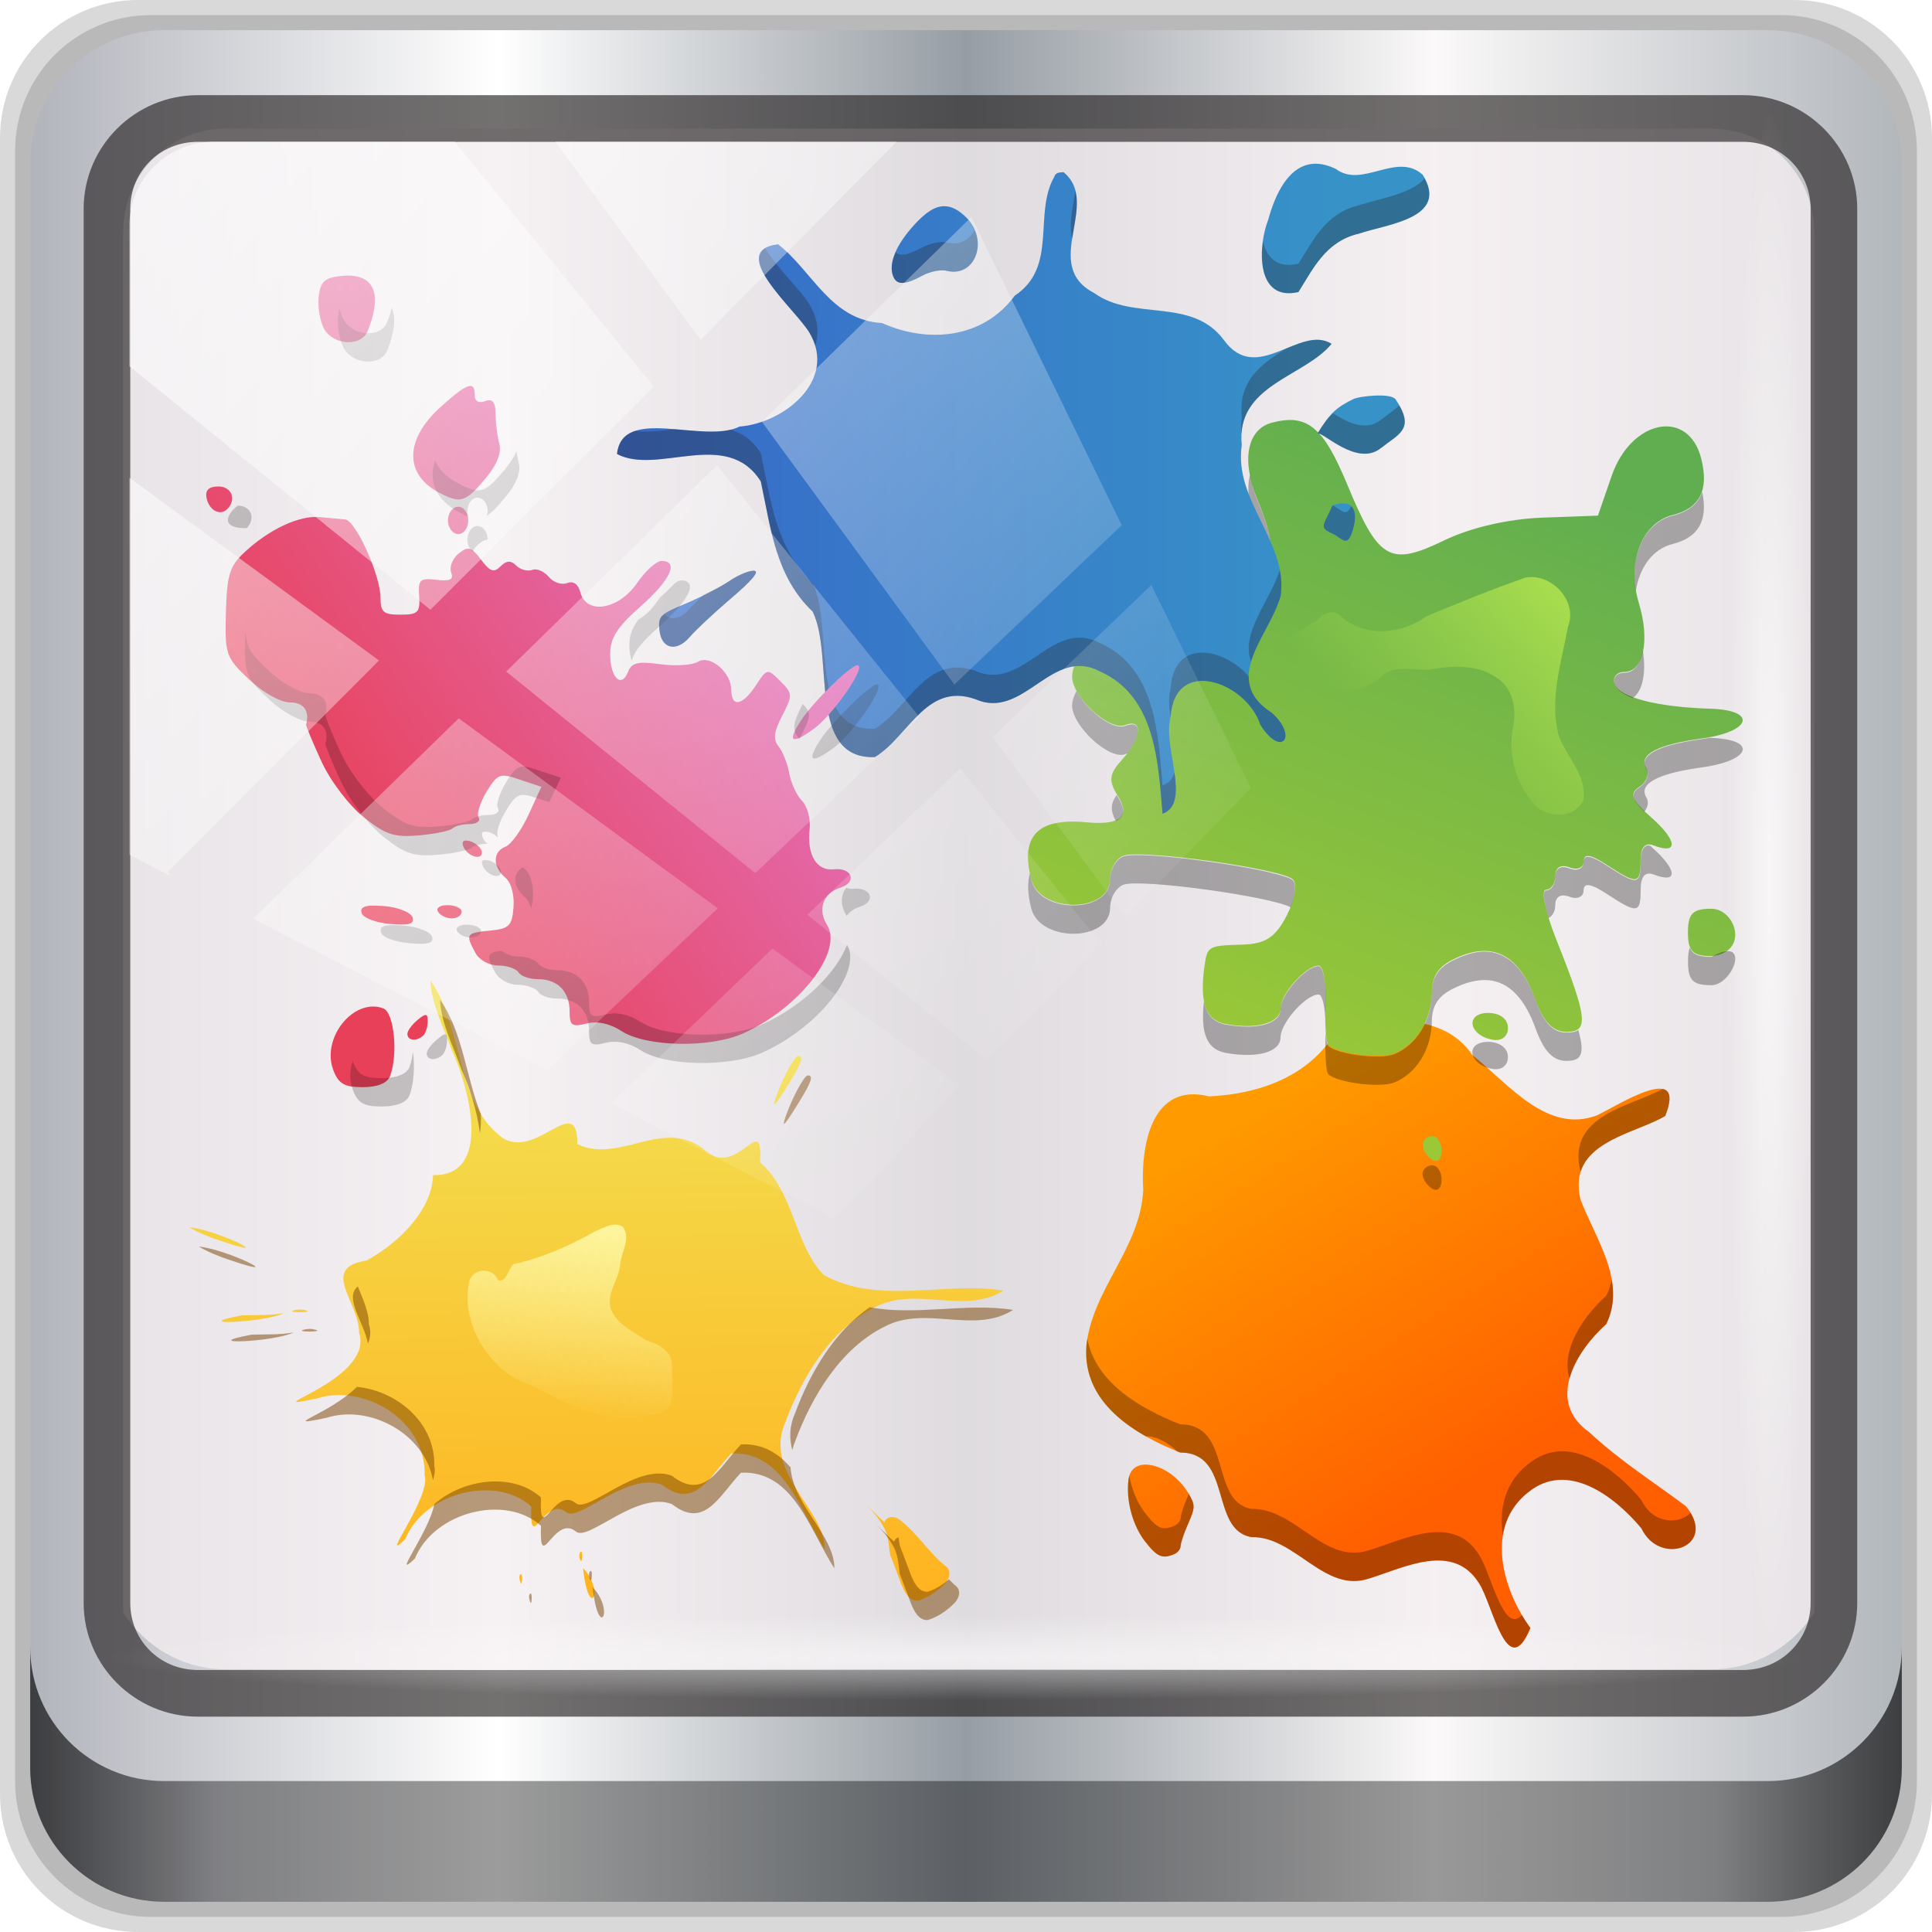 <?xml version="1.0" encoding="UTF-8" standalone="no"?>
<!-- Created with Inkscape (http://www.inkscape.org/) -->

<svg
   xmlns:dc="http://purl.org/dc/elements/1.1/"
   xmlns:cc="http://creativecommons.org/ns#"
   xmlns:rdf="http://www.w3.org/1999/02/22-rdf-syntax-ns#"
   xmlns:svg="http://www.w3.org/2000/svg"
   xmlns="http://www.w3.org/2000/svg"
   xmlns:xlink="http://www.w3.org/1999/xlink"
   xmlns:sodipodi="http://sodipodi.sourceforge.net/DTD/sodipodi-0.dtd"
   xmlns:inkscape="http://www.inkscape.org/namespaces/inkscape"
   width="96"
   height="96"
   viewBox="0 0 96 96"
   version="1.1"
   id="svg1072"
   inkscape:version="0.92.2 5c3e80d, 2017-08-06"
   sodipodi:docname="emblem-arts.svg">
  <defs
     id="defs1066">
    <linearGradient
       y2="47"
       x2="90"
       y1="47"
       x1="6"
       gradientTransform="matrix(1.107,0,0,1.107,-4.994,-3.621)"
       gradientUnits="userSpaceOnUse"
       id="linearGradient4071"
       xlink:href="#linearGradient6139-0"
       inkscape:collect="always" />
    <linearGradient
       id="linearGradient6139-0">
      <stop
         style="stop-color:#b2b4bc;stop-opacity:1"
         offset="0"
         id="stop6141-2" />
      <stop
         id="stop6151-0"
         offset="0.25"
         style="stop-color:#ffffff;stop-opacity:1;" />
      <stop
         id="stop6147-1"
         offset="0.5"
         style="stop-color:#969da4;stop-opacity:1" />
      <stop
         style="stop-color:#fbf9f9;stop-opacity:1;"
         offset="0.75"
         id="stop6149-4" />
      <stop
         style="stop-color:#b2b7bc;stop-opacity:1"
         offset="1"
         id="stop6143-4" />
    </linearGradient>
    <linearGradient
       gradientUnits="userSpaceOnUse"
       y2="88.172"
       x2="94.5"
       y1="88.172"
       x1="1.5"
       id="linearGradient4129"
       xlink:href="#linearGradient3832-0-6-1-1"
       inkscape:collect="always"
       gradientTransform="translate(0.149,0.415)" />
    <linearGradient
       id="linearGradient3832-0-6-1-1">
      <stop
         id="stop3834-6-3-7-1"
         offset="0"
         style="stop-color:#000000;stop-opacity:1;" />
      <stop
         style="stop-color:#000000;stop-opacity:0.588;"
         offset="0.1"
         id="stop3872-2-4" />
      <stop
         id="stop3844-6-2-7-6"
         offset="0.9"
         style="stop-color:#000000;stop-opacity:0.588;" />
      <stop
         id="stop3836-5-0-2-9"
         offset="1"
         style="stop-color:#000000;stop-opacity:1;" />
    </linearGradient>
    <radialGradient
       r="43.199"
       fy="44.893"
       fx="13.948"
       cy="44.893"
       cx="13.948"
       gradientTransform="matrix(0.975,0,0,0.049,34.048,80.582)"
       gradientUnits="userSpaceOnUse"
       id="radialGradient7462"
       xlink:href="#linearGradient3737"
       inkscape:collect="always" />
    <linearGradient
       id="linearGradient3737">
      <stop
         id="stop3739"
         style="stop-color:#ffffff;stop-opacity:1"
         offset="0" />
      <stop
         id="stop3741"
         style="stop-color:#ffffff;stop-opacity:0"
         offset="1" />
    </linearGradient>
    <radialGradient
       r="43.199"
       fy="44.893"
       fx="13.948"
       cy="44.893"
       cx="13.948"
       gradientTransform="matrix(0.888,0,0,0.049,31.96,-90.317)"
       gradientUnits="userSpaceOnUse"
       id="radialGradient7464"
       xlink:href="#linearGradient3737"
       inkscape:collect="always" />
    <linearGradient
       y2="14.514"
       x2="50.528"
       y1="-28.642"
       x1="2.771"
       gradientUnits="userSpaceOnUse"
       id="linearGradient4767"
       xlink:href="#linearGradient3737"
       inkscape:collect="always" />
    <clipPath
       clipPathUnits="userSpaceOnUse"
       id="clipPath4156-4-1">
      <path
         style="opacity:0.6;fill:#ffffff;fill-opacity:1;stroke:none"
         d="m 27.046,-55.695 -14.214,13.321 h 0.061 l 15.653,21.771 10.231,-10.546 C 38.562,-32.302 27.468,-54.819 27.046,-55.695 Z M 9.647,-39.383 -5.241,-25.321 15.988,-7.806 26.372,-18.383 Z m 31.491,12.951 -9.741,9.714 8.945,12.458 7.781,-7.555 z m -49.84,4.379 -13.754,12.982 26.283,13.846 0.061,-0.062 -0.123,-0.062 L 13.599,-5.401 -8.702,-22.053 Z m 38.015,7.401 -9.803,9.775 11.579,9.559 7.628,-7.401 -8.669,-11.009 z m 20.187,5.674 -7.383,7.216 6.188,8.542 5.82,-6.137 z m -32.195,6.322 -9.557,9.498 13.662,7.185 7.934,-7.678 z m 23.312,2.374 -7.107,6.938 8.363,6.907 5.361,-5.674 -0.061,-0.092 -0.092,0.123 -6.464,-8.203 z m -8.73,8.542 -7.505,7.339 10.354,5.458 c 1.397,-1.321 5.675,-6.123 5.851,-6.322 z"
         id="path4158-0-8"
         inkscape:connector-curvature="0" />
    </clipPath>
    <linearGradient
       inkscape:collect="always"
       xlink:href="#linearGradient3588"
       id="linearGradient6269"
       gradientUnits="userSpaceOnUse"
       gradientTransform="matrix(0.965,0,0,1.039,-0.705,-37.672)"
       x1="36.43"
       y1="92.073"
       x2="25.784"
       y2="110.448" />
    <linearGradient
       id="linearGradient3588">
      <stop
         offset="0"
         style="stop-color:#ff9b00;stop-opacity:1"
         id="stop3590" />
      <stop
         offset="1"
         style="stop-color:#ff5f00;stop-opacity:1"
         id="stop3592" />
    </linearGradient>
    <linearGradient
       inkscape:collect="always"
       xlink:href="#linearGradient3580"
       id="linearGradient6271"
       gradientUnits="userSpaceOnUse"
       gradientTransform="matrix(1.004,0,0,1.094,3.19,-29.187)"
       x1="54.602"
       y1="76.96"
       x2="54.242"
       y2="102.293" />
    <linearGradient
       id="linearGradient3580">
      <stop
         offset="0"
         style="stop-color:#f2e051;stop-opacity:1"
         id="stop3582" />
      <stop
         offset="1"
         style="stop-color:#ffb31f;stop-opacity:1"
         id="stop3584" />
    </linearGradient>
    <linearGradient
       inkscape:collect="always"
       xlink:href="#linearGradient3572"
       id="linearGradient6273"
       gradientUnits="userSpaceOnUse"
       gradientTransform="matrix(0.86,0,0,0.86,-4.832,-12.4)"
       x1="36.988"
       y1="42.477"
       x2="50.363"
       y2="77.651" />
    <linearGradient
       id="linearGradient3572">
      <stop
         offset="0"
         style="stop-color:#61ae50;stop-opacity:1"
         id="stop3574" />
      <stop
         offset="1"
         style="stop-color:#9ac837;stop-opacity:1"
         id="stop3576" />
    </linearGradient>
    <linearGradient
       inkscape:collect="always"
       xlink:href="#linearGradient3564"
       id="linearGradient6275"
       gradientUnits="userSpaceOnUse"
       gradientTransform="matrix(1.027,0,0,1.027,3.179,0.332)"
       x1="26.812"
       y1="26.721"
       x2="61.392"
       y2="26.721" />
    <linearGradient
       id="linearGradient3564">
      <stop
         offset="0"
         style="stop-color:#3792c8;stop-opacity:1"
         id="stop3566" />
      <stop
         offset="1"
         style="stop-color:#3769c8;stop-opacity:1"
         id="stop3568" />
    </linearGradient>
    <linearGradient
       inkscape:collect="always"
       xlink:href="#linearGradient3556"
       id="linearGradient6277"
       gradientUnits="userSpaceOnUse"
       gradientTransform="matrix(0.75,0,0,0.75,5.837,5.593)"
       x1="69.973"
       y1="33.634"
       x2="98.93"
       y2="54.118" />
    <linearGradient
       id="linearGradient3556">
      <stop
         offset="0"
         style="stop-color:#e273be;stop-opacity:1"
         id="stop3558" />
      <stop
         offset="1"
         style="stop-color:#e84058;stop-opacity:1"
         id="stop3560" />
    </linearGradient>
    <filter
       style="color-interpolation-filters:sRGB"
       id="filter3756"
       height="1.263"
       width="1.221"
       y="-0.131"
       x="-0.11">
      <feGaussianBlur
         stdDeviation="1.674"
         id="feGaussianBlur3758" />
    </filter>
    <linearGradient
       inkscape:collect="always"
       xlink:href="#linearGradient3921"
       id="linearGradient6285"
       gradientUnits="userSpaceOnUse"
       gradientTransform="matrix(0.704,0,0,0.704,-1.909,-4.293)"
       x1="30.309"
       y1="53.165"
       x2="41.267"
       y2="64.409" />
    <linearGradient
       id="linearGradient3921">
      <stop
         offset="0"
         style="stop-color:#b5e64e;stop-opacity:1"
         id="stop3923" />
      <stop
         offset="1"
         style="stop-color:#b5e64e;stop-opacity:0"
         id="stop3925" />
    </linearGradient>
    <linearGradient
       inkscape:collect="always"
       xlink:href="#linearGradient3940"
       id="linearGradient6287"
       gradientUnits="userSpaceOnUse"
       gradientTransform="matrix(0.704,0,0,0.704,24.076,10.143)"
       x1="64"
       y1="76.813"
       x2="64.963"
       y2="90.385" />
    <linearGradient
       id="linearGradient3940">
      <stop
         offset="0"
         style="stop-color:#fdf49c;stop-opacity:1"
         id="stop3942" />
      <stop
         offset="1"
         style="stop-color:#fdf49c;stop-opacity:0"
         id="stop3944" />
    </linearGradient>
  </defs>
  <sodipodi:namedview
     id="base"
     pagecolor="#ffffff"
     bordercolor="#666666"
     borderopacity="1.0"
     inkscape:pageopacity="0.0"
     inkscape:pageshadow="2"
     inkscape:zoom="3.3649465"
     inkscape:cx="1.4831944"
     inkscape:cy="44.549472"
     inkscape:document-units="px"
     inkscape:current-layer="g2574"
     showgrid="false"
     inkscape:showpageshadow="false"
     units="px"
     inkscape:lockguides="true"
     inkscape:window-width="1280"
     inkscape:window-height="948"
     inkscape:window-x="0"
     inkscape:window-y="17"
     inkscape:window-maximized="1">
    <sodipodi:guide
       position="0,0"
       orientation="0,96"
       id="guide1621"
       inkscape:locked="true" />
    <sodipodi:guide
       position="96,0"
       orientation="-96,0"
       id="guide1623"
       inkscape:locked="true" />
    <sodipodi:guide
       position="96,96"
       orientation="0,-96"
       id="guide1625"
       inkscape:locked="true" />
    <sodipodi:guide
       position="0,96"
       orientation="96,0"
       id="guide1627"
       inkscape:locked="true" />
  </sodipodi:namedview>
  <g
     inkscape:label="Livello 1"
     inkscape:groupmode="layer"
     id="layer1"
     transform="translate(0,-1026.52)">
    <g
       transform="translate(-0.149,1026.105)"
       style="display:inline"
       id="g2574">
      <path
         inkscape:connector-curvature="0"
         id="path3288"
         d="M 89.292,0.415 H 7.006 c -3.799,0 -6.857,3.058 -6.857,6.857 V 89.558 c 0,3.799 3.058,6.857 6.857,6.857 H 89.292 c 3.799,0 6.857,-3.058 6.857,-6.857 V 7.272 c 0,-3.799 -3.058,-6.857 -6.857,-6.857 z"
         style="display:inline;opacity:0.15;fill:#000000;fill-opacity:1;fill-rule:nonzero;stroke:none" />
      <path
         style="display:inline;opacity:0.15;fill:#000000;fill-opacity:1;fill-rule:nonzero;stroke:none"
         d="M 88.649,1.165 H 7.649 c -3.739,0 -6.75,3.01 -6.75,6.75 V 88.915 c 0,3.74 3.011,6.75 6.75,6.75 H 88.649 c 3.74,0 6.75,-3.01 6.75,-6.75 V 7.915 c 0,-3.739 -3.01,-6.75 -6.75,-6.75 z"
         id="path4085"
         inkscape:connector-curvature="0" />
      <path
         inkscape:connector-curvature="0"
         id="rect4251-1"
         d="M 88.006,1.915 H 8.292 c -3.68,0 -6.643,2.963 -6.643,6.643 V 88.272 c 0,3.68 2.963,6.643 6.643,6.643 H 88.006 c 3.68,0 6.643,-2.963 6.643,-6.643 V 8.558 c 0,-3.68 -2.963,-6.643 -6.643,-6.643 z"
         style="display:inline;fill:url(#linearGradient4071);fill-opacity:1;fill-rule:nonzero;stroke:none" />
      <path
         sodipodi:nodetypes="sscccsccscccsss"
         inkscape:connector-curvature="0"
         id="path3400-6"
         d="m 11.39,6.802 c -2.856,0 -5.124,2.288 -5.124,5.171 v 21.427 7.239 39.914 c 1.097,1.684 2.969,2.812 5.124,2.812 h 4.099 65.589 4.099 c 2.155,0 4.027,-1.127 5.124,-2.812 V 40.64 33.401 11.973 c 0,-2.883 -2.268,-5.171 -5.124,-5.171 z"
         style="display:inline;opacity:0.779;fill:#f3edf0;fill-opacity:1;fill-rule:nonzero;stroke:none;stroke-width:1.03" />
      <path
         style="color:#000000;font-style:normal;font-variant:normal;font-weight:normal;font-stretch:normal;font-size:medium;line-height:normal;font-family:Sans;-inkscape-font-specification:Sans;text-indent:0;text-align:start;text-decoration:none;text-decoration-line:none;letter-spacing:normal;word-spacing:normal;text-transform:none;writing-mode:lr-tb;direction:ltr;baseline-shift:baseline;text-anchor:start;display:inline;overflow:visible;visibility:visible;fill:#241f1f;fill-opacity:0.633;stroke:none;stroke-width:2.376;marker:none;enable-background:accumulate"
         d="m 9.974,5.144 c -3.117,0 -5.668,2.54 -5.668,5.646 v 69.278 c 0,3.106 2.551,5.646 5.668,5.646 H 86.766 c 3.117,0 5.668,-2.54 5.668,-5.646 V 10.79 c 0,-3.106 -2.551,-5.646 -5.668,-5.646 z m 0,2.319 H 86.766 c 1.888,0 3.352,1.48 3.352,3.327 v 69.278 c 0,1.846 -1.464,3.327 -3.352,3.327 H 9.974 c -1.888,0 -3.352,-1.48 -3.352,-3.327 V 10.79 c 0,-1.846 1.464,-3.327 3.352,-3.327 z"
         id="path4989"
         inkscape:connector-curvature="0" />
      <path
         id="path4118"
         d="m 1.649,82.259 v 6 c 0,3.68 2.976,6.656 6.656,6.656 H 87.993 c 3.68,0 6.656,-2.976 6.656,-6.656 v -6 c 0,3.68 -2.976,6.656 -6.656,6.656 H 8.305 c -3.68,0 -6.656,-2.976 -6.656,-6.656 z"
         style="display:inline;opacity:0.658;fill:url(#linearGradient4129);fill-opacity:1;fill-rule:nonzero;stroke:none"
         inkscape:connector-curvature="0" />
      <rect
         ry="4.25"
         rx="0"
         y="80.665"
         x="5.524"
         height="4.25"
         width="84.25"
         id="rect4131"
         style="opacity:0.55;fill:url(#radialGradient7462);fill-opacity:1;stroke:none" />
      <rect
         transform="rotate(90)"
         style="opacity:0.669;fill:url(#radialGradient7464);fill-opacity:1;stroke:none"
         id="rect4141"
         width="76.75"
         height="4.25"
         x="5.975"
         y="-90.234"
         rx="0"
         ry="4.25" />
      <g
         transform="matrix(-1,0,0,1,97.032,-2.867)"
         id="g957">
        <path
           style="display:inline;fill:url(#linearGradient6269);fill-opacity:1"
           id="path2617"
           inkscape:connector-curvature="0"
           d="m 29.437,53.561 c -1.974,0.595 -4.317,0.108 -5.718,2.149 -1.785,1.426 -3.714,3.934 -6.195,2.991 -1.057,-0.505 -4.476,-2.727 -3.388,0.032 1.559,0.933 4.898,1.3 4.214,4.145 -0.72,1.931 -2.319,4.065 -1.281,6.198 1.499,1.336 3.035,3.837 0.834,5.38 -1.488,1.395 -3.182,2.463 -4.788,3.664 -1.647,1.978 1.281,3.055 2.211,1.098 1.337,-1.604 3.659,-3.36 5.599,-1.804 2.242,1.743 1.265,4.916 -0.089,6.767 1.14,2.761 1.876,-1.16 2.539,-2.197 1.283,-2.101 3.729,-0.805 5.458,-0.273 2.247,0.775 3.673,-2.099 5.867,-2.053 2.084,-0.352 0.935,-4.208 3.537,-4.201 2.151,-0.85 4.882,-2.396 4.668,-5.292 -0.302,-2.839 -2.684,-4.843 -2.829,-7.753 0.141,-2.313 -0.461,-5.359 -3.269,-4.65 C 34.19,57.639 31.465,56.67 30.212,54.01 l -0.35,-0.265 z m 10.573,22.497 c -0.06,-0.003 -0.123,0.002 -0.186,0.008 -0.651,0.058 -1.471,0.558 -1.981,1.395 -0.357,0.588 -0.362,0.711 -0.007,1.515 0.212,0.48 0.387,0.987 0.387,1.13 0,0.143 0.134,0.322 0.298,0.393 0.603,0.262 0.865,0.151 1.459,-0.609 0.632,-0.809 0.964,-2.055 0.826,-3.103 -0.063,-0.476 -0.379,-0.71 -0.797,-0.73 z" />
        <path
           style="display:inline;opacity:0.3;fill:#000000;fill-opacity:1"
           id="path3779"
           inkscape:connector-curvature="0"
           d="m 14.226,57.392 c -0.331,0.094 -0.428,0.479 -0.088,1.341 1.259,0.754 3.677,1.149 4.2,2.77 0.006,-0.015 0.017,-0.029 0.022,-0.044 0.667,-2.774 -2.487,-3.184 -4.09,-4.068 -0.014,0.003 -0.031,-0.004 -0.044,0 z m 2.572,9.476 c -0.128,0.733 -0.097,1.458 0.264,2.199 0.777,0.692 1.554,1.704 1.825,2.726 0.466,-1.427 -0.688,-3.121 -1.825,-4.134 -0.13,-0.267 -0.21,-0.525 -0.264,-0.792 z m 26.055,2.924 c -0.409,2.247 -2.736,3.522 -4.617,4.265 -2.602,-0.007 -1.455,3.847 -3.54,4.2 -2.194,-0.047 -3.624,2.819 -5.871,2.045 C 27.097,79.77 24.656,78.465 23.373,80.566 c -0.575,0.9 -1.209,3.975 -2.111,2.968 -0.133,0.225 -0.273,0.44 -0.418,0.638 1.14,2.761 1.866,-1.162 2.529,-2.199 1.283,-2.101 3.724,-0.796 5.453,-0.264 2.247,0.775 3.677,-2.092 5.871,-2.045 2.084,-0.352 0.938,-4.206 3.54,-4.2 0.041,-0.016 0.09,-0.027 0.132,-0.044 0.46,-0.447 0.99,-0.728 1.451,-0.77 0.042,-0.004 0.091,0.001 0.132,0 1.648,-0.929 3.105,-2.332 2.946,-4.485 C 42.884,70.041 42.874,69.915 42.853,69.793 Z M 19.415,75.399 c -1.534,-0.087 -3.086,1.216 -4.09,2.419 -0.571,1.201 -1.884,1.229 -2.441,0.638 -1.071,1.758 1.564,2.612 2.441,0.77 1.337,-1.604 3.667,-3.359 5.607,-1.803 0.761,0.592 1.145,1.341 1.275,2.155 0.196,-1.316 -0.088,-2.639 -1.275,-3.562 -0.485,-0.389 -1.006,-0.587 -1.517,-0.616 z m 21.349,1.231 c -0.121,0.685 -0.401,1.346 -0.792,1.847 -0.594,0.76 -0.848,0.878 -1.451,0.616 -0.164,-0.071 -0.308,-0.252 -0.308,-0.396 0,-0.143 -0.162,-0.641 -0.374,-1.121 -0.011,-0.026 -0.011,-0.042 -0.022,-0.066 -0.327,0.545 -0.322,0.692 0.022,1.473 0.212,0.48 0.374,0.978 0.374,1.121 10e-7,0.143 0.144,0.325 0.308,0.396 0.603,0.262 0.857,0.145 1.451,-0.616 0.632,-0.809 0.973,-2.052 0.836,-3.1 -0.008,-0.06 -0.029,-0.102 -0.044,-0.154 z" />
        <path
           style="display:inline;fill:url(#linearGradient6271);fill-opacity:1"
           id="path2639"
           inkscape:connector-curvature="0"
           d="m 75.497,51.995 c -1.652,2.337 -1.227,6.105 -3.584,7.827 -1.702,1.091 -3.72,-2.326 -3.716,0.308 -2.105,1.025 -4.357,-1.423 -6.398,0.352 -1.593,1.352 -2.838,-2.089 -2.682,0.55 -1.713,1.515 -1.682,4.05 -3.166,5.607 -2.752,1.51 -5.98,0.304 -8.927,0.77 1.943,1.233 4.352,-0.257 6.398,0.836 2.159,1.076 3.592,3.419 4.441,5.717 1.106,2.494 -1.985,4.337 -1.957,6.288 1.216,-1.885 2.03,-4.872 4.639,-4.749 1.101,1.162 1.811,2.823 3.43,1.561 1.744,-0.674 4.159,1.875 4.771,1.363 1.078,-0.891 1.827,2.19 1.737,-0.286 1.754,-1.592 5.313,-0.7 6.266,1.627 1.394,1.342 -1.297,-2.067 -0.967,-3.188 -0.061,-2.77 3.05,-4.553 5.365,-3.804 3.42,0.714 -2.881,-0.882 -2.111,-3.254 -0.003,-1.561 1.995,-3.243 -0.374,-3.606 -1.632,-0.891 -3.25,-2.524 -3.298,-4.243 -2.982,0.06 -1.787,-4.381 -0.923,-6.222 0.379,-1.109 1.024,-2.298 1.055,-3.452 z m -18.271,3.76 c -0.305,0 -0.169,0.355 0.484,1.407 0.704,1.134 0.841,1.269 0.594,0.572 -0.331,-0.931 -0.91,-1.979 -1.077,-1.979 z m 30.254,8.509 c -1.377,0.119 -4.592,1.712 -1.517,0.66 0.518,-0.174 1.041,-0.378 1.517,-0.66 z m -5.497,4.09 c -0.111,0 -0.223,0.02 -0.308,0.044 -0.169,0.047 -0.03,0.088 0.308,0.088 0.338,10e-7 0.477,-0.041 0.308,-0.088 -0.084,-0.024 -0.197,-0.044 -0.308,-0.044 z m 0.792,0.176 c 0.948,0.475 4.944,0.646 2.089,0.11 -0.697,-0.025 -1.398,0.015 -2.089,-0.11 z m -28.957,9.542 -0.879,0.857 c -0.123,-0.373 -0.614,-0.31 -0.836,-0.066 -0.849,0.661 -1.413,1.626 -2.265,2.287 -0.275,0.267 -0.073,0.694 0.176,0.901 0.355,0.344 0.781,0.622 1.253,0.77 0.467,0.022 0.684,-0.474 0.836,-0.835 0.187,-0.483 0.357,-0.972 0.55,-1.451 0.07,-0.487 0.084,-0.998 0.352,-1.429 0.212,-0.388 0.504,-0.721 0.814,-1.033 z m 14.182,2.309 c -0.036,0.014 -0.05,0.115 -0.044,0.264 0.008,0.219 0.054,0.26 0.11,0.11 0.051,-0.136 0.036,-0.289 -0.022,-0.352 -0.015,-0.016 -0.032,-0.027 -0.044,-0.022 z m -0.088,0.814 c -1.117,1.178 -0.273,2.667 0,0 z m 3.078,0.308 c -0.036,0.014 -0.05,0.115 -0.044,0.264 0.008,0.219 0.032,0.26 0.088,0.11 0.051,-0.135 0.058,-0.289 0,-0.352 -0.015,-0.016 -0.032,-0.027 -0.044,-0.022 z" />
        <path
           style="display:inline;opacity:0.5;fill:#794200;fill-opacity:1"
           id="path3774"
           inkscape:connector-curvature="0"
           d="m 75.015,52.957 c -1.126,1.593 -1.287,3.851 -2.023,5.673 -0.02,0.341 -0.002,0.666 0.044,0.967 0.144,-1.169 0.559,-2.411 0.923,-3.188 0.379,-1.109 1.024,-2.298 1.055,-3.452 z m -18.271,3.76 c -0.305,0 -0.169,0.355 0.484,1.407 0.704,1.134 0.841,1.269 0.594,0.572 -0.331,-0.931 -0.91,-1.979 -1.077,-1.979 z m 30.254,8.509 c -1.377,0.119 -4.593,1.712 -1.517,0.66 0.518,-0.174 1.041,-0.378 1.517,-0.66 z m -7.893,1.979 c -0.232,0.578 -0.551,1.234 -0.55,1.869 -0.109,0.336 -0.083,0.667 0.044,0.967 0.227,-1.13 1.193,-2.256 0.506,-2.836 z m -25.439,1.033 c -2.299,0.436 -4.804,-0.235 -7.124,0.132 1.943,1.233 4.352,-0.257 6.398,0.836 2.159,1.076 3.592,3.419 4.441,5.717 0.062,0.14 0.095,0.281 0.132,0.418 0.151,-0.574 0.155,-1.177 -0.132,-1.825 -0.749,-2.026 -1.962,-4.08 -3.716,-5.277 z m 27.836,1.077 c -0.111,0 -0.223,0.02 -0.308,0.044 -0.169,0.047 -0.03,0.088 0.308,0.088 0.338,1e-6 0.477,-0.041 0.308,-0.088 -0.084,-0.024 -0.197,-0.044 -0.308,-0.044 z m 0.792,0.176 c 0.948,0.475 4.944,0.646 2.089,0.11 -0.697,-0.025 -1.398,0.015 -2.089,-0.11 z m -3.144,2.704 c -1.959,0.189 -3.896,1.743 -3.848,3.936 -0.054,0.183 -0.01,0.43 0.066,0.704 0.427,-2.356 3.188,-3.784 5.299,-3.1 2.498,0.521 -0.186,-0.193 -1.517,-1.539 z m -19.085,2.858 c -1.077,-0.051 -1.843,0.43 -2.463,1.143 -0.129,1.879 -2.2,3.41 -2.177,5.013 1.216,-1.885 2.03,-4.872 4.639,-4.749 1.101,1.162 1.811,2.823 3.43,1.561 1.744,-0.674 4.159,1.875 4.771,1.363 1.078,-0.891 1.827,2.19 1.737,-0.286 1.754,-1.592 5.313,-0.7 6.266,1.627 1.227,1.181 -0.71,-1.324 -0.967,-2.704 -1.471,-1.288 -3.928,-1.573 -5.299,-0.33 0.09,2.476 -0.658,-0.605 -1.737,0.286 -0.612,0.512 -3.028,-2.037 -4.771,-1.363 -1.619,1.262 -2.329,-0.399 -3.43,-1.561 z m -6.728,3.98 -0.879,0.857 c -0.04,-0.12 -0.125,-0.182 -0.22,-0.22 -0.018,0.142 -0.046,0.277 -0.066,0.418 -0.193,0.479 -0.362,0.968 -0.55,1.451 -0.152,0.362 -0.368,0.857 -0.836,0.836 -0.393,-0.123 -0.74,-0.349 -1.055,-0.616 -0.123,0.118 -0.239,0.247 -0.374,0.352 -0.275,0.267 -0.073,0.694 0.176,0.901 0.355,0.344 0.781,0.622 1.253,0.77 0.467,0.022 0.684,-0.474 0.836,-0.835 0.187,-0.483 0.357,-0.972 0.55,-1.451 0.07,-0.487 0.084,-0.998 0.352,-1.429 0.212,-0.388 0.504,-0.721 0.814,-1.033 z m 14.182,2.309 c -0.036,0.014 -0.05,0.115 -0.044,0.264 0.008,0.219 0.054,0.26 0.11,0.11 0.051,-0.136 0.036,-0.289 -0.022,-0.352 -0.015,-0.016 -0.032,-0.027 -0.044,-0.022 z m -0.088,0.814 c -1.117,1.178 -0.273,2.667 0,0 z m 3.078,0.308 c -0.036,0.014 -0.05,0.115 -0.044,0.264 0.008,0.219 0.032,0.26 0.088,0.11 0.051,-0.135 0.058,-0.289 0,-0.352 -0.015,-0.016 -0.032,-0.027 -0.044,-0.022 z" />
        <path
           sodipodi:nodetypes="ssscsscsssssscscscsscsssssssscssssssssscssssssscsscssssssscscscc"
           style="display:inline;fill:url(#linearGradient6273);fill-opacity:1"
           id="path2707"
           inkscape:connector-curvature="0"
           d="m 25.248,60.468 c 0,-0.404 0.212,-0.734 0.471,-0.734 0.259,0 0.471,0.199 0.471,0.443 0,0.244 -0.212,0.574 -0.471,0.734 -0.259,0.16 -0.471,-0.039 -0.471,-0.443 z m 2.354,-4.839 c -1.098,-0.442 -1.851,-1.66 -1.868,-3.017 -0.011,-0.914 -0.371,-1.385 -1.376,-1.801 -1.752,-0.726 -2.988,-0.017 -3.778,2.167 -0.395,1.092 -0.868,1.578 -1.536,1.578 -1.124,0 -1.049,-0.684 0.508,-4.59 0.542,-1.359 0.774,-2.471 0.517,-2.471 -0.258,0 -0.469,-0.311 -0.469,-0.691 0,-0.421 -0.276,-0.585 -0.706,-0.42 -0.39,0.15 -0.706,0.014 -0.706,-0.304 0,-0.403 -0.347,-0.348 -1.16,0.185 -1.5,0.983 -1.664,0.96 -1.664,-0.232 0,-0.657 -0.223,-0.906 -0.66,-0.739 -1.224,0.47 -1.171,-0.242 0.102,-1.369 1.008,-0.893 1.133,-1.206 0.616,-1.546 -0.357,-0.235 -0.512,-0.647 -0.345,-0.917 0.413,-0.669 -0.53,-1.18 -2.733,-1.481 -2.5,-0.341 -2.81,-1.411 -0.431,-1.484 2.652,-0.082 4.525,-0.571 4.747,-1.239 0.108,-0.324 -0.115,-0.588 -0.495,-0.588 -0.947,0 -1.277,-1.572 -0.718,-3.413 0.614,-2.023 -0.142,-3.998 -1.679,-4.383 -1.35,-0.339 -1.81,-1.245 -1.42,-2.798 0.63,-2.512 3.478,-1.966 4.453,0.855 l 0.682,1.973 2.756,0.1 c 1.698,0.061 3.576,0.496 4.891,1.133 2.694,1.304 3.251,0.982 4.809,-2.779 1.191,-2.876 1.989,-3.532 3.741,-3.073 1.241,0.325 1.535,1.871 0.725,3.81 -1.089,2.606 -0.911,3.869 0.545,3.869 0.675,0 2.048,0.651 3.053,1.446 1.24,0.982 2.122,1.352 2.75,1.153 1.034,-0.328 2.855,1.167 2.855,2.344 0,1.022 -1.839,2.706 -2.625,2.405 -0.919,-0.353 -0.842,0.625 0.133,1.703 0.662,0.731 0.701,1.05 0.225,1.813 -0.647,1.036 -0.121,1.472 1.579,1.313 2.406,-0.226 3.282,0.69 2.719,2.843 -0.442,1.692 -3.914,1.668 -3.914,-0.026 0,-0.496 -0.296,-1.015 -0.658,-1.154 -0.863,-0.331 -7.905,0.654 -8.43,1.179 -0.229,0.229 -0.091,1.017 0.314,1.801 0.557,1.078 1.058,1.403 2.207,1.436 1.684,0.048 1.733,0.075 1.871,1.044 0.264,1.855 -0.055,2.723 -1.07,2.905 -1.548,0.279 -2.707,-0.059 -2.707,-0.788 0,-0.713 -1.255,-2.117 -1.892,-2.117 -0.227,0 -0.379,0.838 -0.338,1.862 0.041,1.024 -0.024,1.96 -0.144,2.08 -0.426,0.426 -2.581,0.706 -3.276,0.426 z m -5.649,-1.274 c 0,-0.437 0.402,-0.741 0.981,-0.741 1.147,0 0.985,1.1 -0.196,1.329 -0.464,0.09 -0.785,-0.15 -0.785,-0.588 z M 11.833,48.437 c 0.941,0 1.177,0.235 1.177,1.177 0,0.941 -0.235,1.177 -1.177,1.177 -1.9,-0.202 -1.188,-2.341 0,-2.354 z" />
        <path
           sodipodi:nodetypes="cscsccscscccssccccssccsccsccccccccccscscscscsscscsccscsssccscccscccssscssssccccssssccccscccscsscssscss"
           style="display:inline;opacity:0.3;fill:#000000;fill-opacity:1"
           id="path3767"
           inkscape:connector-curvature="0"
           d="m 34.773,26.885 c -0.072,0.387 -0.191,0.817 -0.374,1.253 -0.65,1.555 -0.848,2.616 -0.594,3.232 0.108,-0.515 0.294,-1.108 0.594,-1.825 0.434,-1.039 0.549,-1.975 0.374,-2.66 z M 12.302,27.72 c -0.299,1.427 0.184,2.271 1.473,2.594 0.992,0.249 1.642,1.172 1.825,2.331 0.293,-1.782 -0.452,-3.393 -1.825,-3.738 -0.786,-0.197 -1.283,-0.59 -1.473,-1.187 z m 2.946,7.893 c -0.173,1.13 0.021,2.03 0.506,2.353 0.502,-0.188 0.818,-0.431 0.901,-0.682 0.108,-0.324 -0.104,-0.572 -0.484,-0.572 -0.488,0 -0.801,-0.441 -0.923,-1.099 z m 28.143,2.001 c -0.496,0.945 -1.79,1.978 -2.419,1.737 -0.825,-0.317 -0.821,0.425 -0.11,1.363 0.04,0.011 0.065,0.027 0.11,0.044 0.786,0.302 2.638,-1.397 2.638,-2.419 0,-0.238 -0.093,-0.48 -0.22,-0.726 z m -31.485,2.331 c -2.379,0.073 -2.06,1.132 0.44,1.473 2.204,0.301 3.14,0.826 2.726,1.495 -0.125,0.202 -0.076,0.476 0.11,0.704 0.624,-0.614 0.679,-0.922 0.242,-1.209 -0.357,-0.235 -0.519,-0.632 -0.352,-0.901 0.413,-0.669 -0.523,-1.194 -2.726,-1.495 -0.14,-0.019 -0.248,-0.043 -0.374,-0.066 -0.022,7.55e-4 -0.043,-6.97e-4 -0.066,-2e-6 z m 29.485,2.836 c -0.019,0.032 -0.023,0.054 -0.044,0.088 -0.385,0.617 -0.36,1.017 0.088,1.209 0.274,-0.5 0.282,-0.85 -0.044,-1.297 z m -26.406,2.507 c -0.032,-0.004 -0.074,0.018 -0.11,0.022 -0.027,0.024 -0.037,0.041 -0.066,0.066 -1.273,1.128 -1.334,1.833 -0.11,1.363 0.438,-0.168 0.66,0.09 0.66,0.748 0,1.192 0.171,1.203 1.671,0.22 0.813,-0.533 1.165,-0.579 1.165,-0.176 0,0.318 0.313,0.458 0.704,0.308 0.43,-0.165 0.704,-0.003 0.704,0.418 0,0.308 0.141,0.549 0.33,0.638 0.239,-0.796 0.313,-1.363 0.132,-1.363 -0.258,-2e-6 -0.462,-0.301 -0.462,-0.682 -2e-6,-0.421 -0.273,-0.583 -0.704,-0.418 -0.39,0.15 -0.704,0.01 -0.704,-0.308 1e-6,-0.403 -0.352,-0.357 -1.165,0.176 -1.5,0.983 -1.671,0.972 -1.671,-0.22 0,-0.493 -0.127,-0.762 -0.374,-0.792 z m 25.483,0.484 c -1.933,-0.026 -7.368,0.794 -7.827,1.253 -0.184,0.184 -0.129,0.727 0.11,1.341 0.971,-0.537 7.482,-1.44 8.311,-1.121 0.362,0.139 0.66,0.648 0.66,1.143 0,1.694 3.471,1.735 3.914,0.044 0.189,-0.724 0.205,-1.311 0.066,-1.759 -0.023,0.118 -0.033,0.226 -0.066,0.352 -0.442,1.692 -3.914,1.65 -3.914,-0.044 -1e-6,-0.496 -0.298,-1.005 -0.66,-1.143 -0.108,-0.041 -0.317,-0.062 -0.594,-0.066 z m -28.627,6.464 c 0.941,0 1.165,-0.246 1.165,-1.187 0,-0.302 -0.024,-0.509 -0.088,-0.682 -0.139,0.349 -0.45,0.462 -1.077,0.462 -1.999,-1.117 -1.09,1.395 2e-6,1.407 z m 11.301,-1.671 c -1.124,-0.004 -1.98,0.802 -2.572,2.441 -0.395,1.092 -0.849,1.583 -1.517,1.583 -0.265,0 -0.466,-0.023 -0.594,-0.132 -0.35,1.252 -0.132,1.539 0.594,1.539 0.668,0 1.122,-0.491 1.517,-1.583 0.79,-2.184 2.029,-2.881 3.782,-2.155 1.005,0.416 1.374,0.889 1.385,1.803 0.016,1.357 0.771,2.57 1.869,3.012 0.695,0.28 2.85,0.008 3.276,-0.418 0.12,-0.12 0.173,-1.065 0.132,-2.089 -0.026,0.363 -0.073,0.623 -0.132,0.682 -0.426,0.426 -2.581,0.698 -3.276,0.418 -1.098,-0.442 -1.852,-1.655 -1.869,-3.012 -0.011,-0.914 -0.38,-1.387 -1.385,-1.803 -0.438,-0.181 -0.835,-0.284 -1.209,-0.286 z m 8.223,0.726 c -0.227,3e-6 -0.393,0.845 -0.352,1.869 0.009,0.233 0.023,0.466 0.022,0.682 0.036,-0.668 0.16,-1.143 0.33,-1.143 0.637,0 1.891,1.42 1.891,2.133 0,0.729 1.157,1.048 2.704,0.77 0.951,-0.171 1.278,-0.947 1.099,-2.572 -0.127,0.69 -0.48,1.054 -1.099,1.165 -1.548,0.279 -2.704,-0.04 -2.704,-0.77 0,-0.713 -1.254,-2.133 -1.891,-2.133 z m -8.421,3.76 c -0.578,0 -0.989,0.311 -0.989,0.748 0,0.438 0.327,0.684 0.792,0.594 1.181,-0.229 1.345,-1.341 0.198,-1.341 z m 2.77,6.134 c -0.259,0 -0.462,0.322 -0.462,0.726 0,0.404 0.203,0.6 0.462,0.44 0.259,-0.16 0.484,-0.482 0.484,-0.726 0,-0.244 -0.225,-0.44 -0.484,-0.44 z" />
        <path
           style="display:inline;fill:url(#linearGradient6275);fill-opacity:1"
           id="path2627"
           inkscape:connector-curvature="0"
           d="m 31.508,11.417 c -0.302,-2.01e-4 -0.642,0.086 -1.011,0.264 -1.302,0.983 -3.018,-0.881 -4.309,0.286 -1.356,2.174 1.798,2.45 3.166,2.924 1.667,0.38 2.294,1.776 3.012,2.902 2.149,0.493 2.014,-2.287 1.495,-3.606 -0.346,-1.28 -1.045,-2.769 -2.353,-2.77 z m 12.533,0.418 c -1.901,1.544 1.153,4.606 -1.517,6.002 -1.966,1.426 -4.87,0.182 -6.464,2.353 -1.642,2.246 -3.759,-0.803 -5.343,0.176 1.355,1.655 4.773,2.037 4.463,5.035 0.412,2.756 -2.299,4.811 -1.935,7.476 0.537,1.981 3.027,4.171 0.44,5.827 -1.323,1.187 -0.472,2.256 0.572,0.594 0.677,-2.112 4.266,-3.451 4.463,-0.374 0.407,1.443 -1.06,4.267 0.396,4.793 0.222,-2.567 0.336,-5.84 3.122,-7.08 2.322,-1.22 3.687,2.225 5.958,1.473 2.609,-1.103 3.458,1.701 5.211,2.792 3.403,0.133 2.006,-5.075 3.1,-7.234 1.833,-1.748 2.068,-4.104 2.572,-6.464 1.693,-2.679 5.111,-0.289 7.146,-1.363 -0.268,-2.44 -4.311,-0.47 -6.09,-1.363 -2.211,-0.169 -4.871,-2.306 -3.474,-4.661 0.675,-1.15 4.17,-4.077 1.561,-4.397 -1.715,1.33 -2.614,3.775 -5.167,3.914 -2.279,1.022 -5.026,0.781 -6.596,-1.363 -2.152,-1.421 -0.914,-4.053 -1.957,-5.893 -0.082,-0.253 -0.282,-0.218 -0.462,-0.242 z m 5.915,1.693 c -0.366,0.003 -0.722,0.194 -1.099,0.572 -1.131,1.131 -0.434,2.996 0.989,2.638 0.294,-0.074 0.832,0.037 1.209,0.242 0.877,0.475 1.277,0.476 1.451,0.022 0.24,-0.624 -0.135,-1.535 -1.033,-2.529 C 50.9,13.84 50.426,13.524 49.955,13.528 Z M 28.54,22.938 c -0.457,-0.018 -0.894,0.022 -1.011,0.198 -0.987,1.476 -0.174,1.69 0.748,2.419 1.2,0.949 2.931,-0.894 3.144,-0.726 -0.622,-1.04 -1.006,-1.337 -1.781,-1.715 -0.172,-0.084 -0.643,-0.158 -1.099,-0.176 z m 1.473,5.365 c -0.494,0.08 -0.529,0.609 -0.396,1.143 0.291,1.166 0.54,0.584 1.055,0.352 0.722,-0.326 0.421,-0.4 0,-1.407 -0.277,-0.087 -0.495,-0.115 -0.66,-0.088 z m 29.375,3.342 c -0.245,0.047 0.174,0.522 1.187,1.385 0.852,0.726 1.762,1.584 2.023,1.891 0.667,0.785 1.425,0.612 1.517,-0.33 0.067,-0.684 -0.006,-0.78 -1.253,-1.297 -0.736,-0.305 -1.741,-0.818 -2.221,-1.143 -0.479,-0.325 -1.047,-0.546 -1.253,-0.506 z" />
        <path
           style="display:inline;opacity:0.3;fill:#241c1c;fill-opacity:1"
           id="path3762"
           inkscape:connector-curvature="0"
           d="m 26.099,12.143 c -1.079,2.013 1.924,2.287 3.254,2.748 1.667,0.38 2.294,1.776 3.012,2.902 1.658,0.381 1.948,-1.186 1.759,-2.529 -0.17,0.798 -0.684,1.368 -1.759,1.121 -0.718,-1.126 -1.345,-2.522 -3.012,-2.902 -0.922,-0.319 -2.637,-0.56 -3.254,-1.341 z m 17.348,0.616 c -0.186,0.723 0.03,1.57 0.154,2.397 0.19,-0.733 -0.028,-1.58 -0.154,-2.397 z m 5.013,1.957 c -0.468,1.08 0.196,2.321 1.385,2.023 0.294,-0.074 0.832,0.037 1.209,0.242 0.877,0.475 1.277,0.476 1.451,0.022 0.126,-0.329 0.07,-0.729 -0.132,-1.187 -0.22,0.217 -0.618,0.138 -1.319,-0.242 -0.378,-0.205 -0.915,-0.316 -1.209,-0.242 -0.649,0.163 -1.143,-0.135 -1.385,-0.616 z m 10.4,0.901 c -0.587,0.983 -1.824,2.155 -2.199,2.792 -0.426,0.719 -0.487,1.417 -0.286,2.045 0.063,-0.209 0.159,-0.424 0.286,-0.638 0.601,-1.023 3.423,-3.452 2.199,-4.2 z m -27.528,4.551 c -0.213,0.015 -0.418,0.075 -0.616,0.198 1.27,1.552 4.36,1.989 4.485,4.507 0.021,-0.285 0.023,-0.58 -0.022,-0.879 0.187,-1.808 -0.988,-2.65 -2.243,-3.408 -0.551,-0.226 -1.1,-0.453 -1.605,-0.418 z m -3.98,3.254 c -0.683,1.209 0.069,1.456 0.923,2.133 1.2,0.949 2.931,-0.894 3.144,-0.726 -0.282,-0.472 -0.527,-0.769 -0.77,-1.011 -0.666,0.42 -1.609,0.935 -2.375,0.33 -0.358,-0.283 -0.697,-0.494 -0.923,-0.726 z m 36.015,1.187 c -0.975,0.079 -2.007,0.21 -2.792,0.022 -0.571,0.175 -1.083,0.514 -1.495,1.165 -0.505,2.36 -0.74,4.716 -2.572,6.464 -1.095,2.159 0.303,7.367 -3.1,7.234 -1.753,-1.091 -2.602,-3.895 -5.211,-2.792 -2.271,0.752 -3.636,-2.693 -5.958,-1.473 -2.786,1.24 -2.9,4.512 -3.122,7.08 -0.319,-0.115 -0.505,-0.34 -0.594,-0.638 -0.134,0.952 -0.134,1.782 0.594,2.045 0.222,-2.567 0.336,-5.84 3.122,-7.08 2.322,-1.22 3.687,2.225 5.958,1.473 2.609,-1.103 3.458,1.701 5.211,2.792 3.403,0.133 2.006,-5.075 3.1,-7.234 1.833,-1.748 2.068,-4.104 2.572,-6.464 1.693,-2.679 5.111,-0.289 7.146,-1.363 -0.07,-0.639 -0.4,-0.979 -0.879,-1.143 -0.612,0.078 -1.29,-0.002 -1.979,-0.088 z M 30.673,28.391 c -0.438,0.198 -0.681,0.629 -0.923,0.044 -0.225,0.204 -0.234,0.603 -0.132,1.011 0.291,1.166 0.54,0.584 1.055,0.352 0.722,-0.326 0.421,-0.4 0,-1.407 z m 2.616,3.21 c -0.079,0.411 -0.104,0.837 -0.044,1.275 0.29,1.071 1.152,2.2 1.473,3.276 0.544,-1.41 -0.958,-3.036 -1.429,-4.551 z m 26.099,0.044 c -0.245,0.047 0.174,0.522 1.187,1.385 0.852,0.726 1.762,1.584 2.023,1.891 0.667,0.785 1.425,0.612 1.517,-0.33 0.039,-0.401 0.024,-0.591 -0.242,-0.792 -0.296,0.329 -0.806,0.266 -1.275,-0.286 -0.109,-0.128 -0.377,-0.39 -0.66,-0.66 -0.51,-0.251 -1.001,-0.503 -1.297,-0.704 -0.479,-0.325 -1.047,-0.546 -1.253,-0.506 z m -22.339,4.068 c -0.766,0.035 -1.638,0.506 -2.221,1.187 0.003,0.64 -0.284,1.253 -1.143,1.803 -1.323,1.187 -0.472,2.256 0.572,0.594 0.677,-2.112 4.266,-3.451 4.463,-0.374 0.07,-0.524 0.111,-1.014 0,-1.407 -0.086,-1.346 -0.814,-1.842 -1.671,-1.803 z" />
        <path
           sodipodi:nodetypes="cssscccsccsssscssssscsssscsssscsscsssccsssssscsssssssssssssscscsssssscccscscssscsssssccssccscccssscsccssccccssscssssss"
           style="display:inline;fill:url(#linearGradient6277);fill-opacity:1"
           id="path2783"
           inkscape:connector-curvature="0"
           d="m 79.429,16.98 c -1.205,0.082 -1.495,1.046 -0.82,2.741 0.323,0.811 1.726,0.73 2.179,-0.117 0.202,-0.378 0.315,-1.095 0.258,-1.593 -0.082,-0.712 -0.29,-0.923 -1.031,-1.007 -0.209,-0.024 -0.414,-0.035 -0.586,-0.023 z m -5.951,5.483 c -0.146,0.018 -0.187,0.187 -0.187,0.469 0,0.3 -0.209,0.399 -0.515,0.281 -0.359,-0.138 -0.512,0.045 -0.515,0.609 -0.003,0.435 -0.084,1.115 -0.187,1.499 -0.125,0.465 0.11,1.052 0.703,1.757 0.986,1.172 1.227,1.242 2.296,0.679 1.716,-0.903 1.695,-2.62 -0.023,-4.194 -0.847,-0.776 -1.327,-1.131 -1.57,-1.101 z m 12.558,4.991 c -0.671,0 -0.92,0.65 -0.445,1.125 0.359,0.359 0.911,0.055 1.031,-0.562 0.073,-0.377 -0.117,-0.562 -0.586,-0.562 z m -11.926,1.007 c -0.279,0 -0.492,0.307 -0.492,0.679 0,0.373 0.213,0.679 0.492,0.679 0.279,0 0.515,-0.307 0.515,-0.679 0,-0.373 -0.236,-0.679 -0.515,-0.679 z m 6.888,0.515 c -0.461,0.047 -1.039,0.094 -1.265,0.117 -0.531,0.055 -1.757,2.779 -1.757,3.889 0,0.724 -0.151,0.843 -0.984,0.843 -0.867,0 -0.993,-0.103 -0.937,-0.914 0.056,-0.82 -0.024,-0.916 -0.843,-0.82 -0.681,0.08 -0.884,-0.002 -0.75,-0.351 0.1,-0.26 -0.049,-0.686 -0.351,-0.937 -0.475,-0.394 -0.638,-0.364 -1.125,0.281 -0.445,0.59 -0.636,0.676 -0.961,0.351 -0.304,-0.304 -0.519,-0.325 -0.797,-0.047 -0.207,0.207 -0.572,0.297 -0.797,0.211 -0.225,-0.086 -0.593,0.077 -0.82,0.351 -0.227,0.274 -0.64,0.41 -0.914,0.305 -0.314,-0.12 -0.548,0.055 -0.656,0.469 -0.294,1.123 -1.908,0.851 -2.812,-0.469 -0.421,-0.615 -0.965,-1.101 -1.218,-1.101 -0.888,0 -0.44,0.958 1.054,2.273 1.171,1.031 1.499,1.569 1.499,2.366 0,1.168 -0.565,1.713 -0.89,0.867 -0.172,-0.448 -0.494,-0.525 -1.593,-0.375 -0.76,0.104 -1.606,0.049 -1.874,-0.117 -0.609,-0.377 -1.664,0.523 -1.664,1.406 0,0.877 -0.558,0.773 -1.218,-0.234 -0.557,-0.85 -0.577,-0.853 -1.218,-0.211 -0.616,0.616 -0.621,0.691 -0.094,1.71 0.415,0.802 0.466,1.187 0.187,1.523 -0.205,0.247 -0.449,0.861 -0.539,1.359 -0.09,0.498 -0.376,1.102 -0.633,1.359 -0.257,0.257 -0.432,0.899 -0.375,1.406 0.143,1.265 -0.345,2.085 -1.195,1.992 -0.919,-0.102 -1.186,0.642 -0.328,0.914 0.86,0.273 1.14,1.076 0.656,1.851 -0.817,1.309 1.362,4.127 4.17,5.389 1.65,0.742 4.84,0.672 6.045,-0.117 0.57,-0.373 1.197,-0.51 1.734,-0.375 0.722,0.181 0.843,0.109 0.843,-0.586 0,-1.01 0.595,-1.617 1.57,-1.617 0.413,0 0.847,-0.144 0.961,-0.328 0.114,-0.184 0.564,-0.351 1.007,-0.351 0.454,0 0.953,-0.267 1.148,-0.633 0.496,-0.927 0.474,-0.985 -0.726,-1.101 -0.947,-0.092 -1.098,-0.226 -1.171,-1.148 -0.049,-0.612 0.111,-1.237 0.398,-1.476 0.642,-0.533 0.65,-1.297 0,-1.546 -0.281,-0.108 -0.797,-0.831 -1.148,-1.593 l -0.633,-1.382 1.054,-0.351 c 0.99,-0.34 1.111,-0.319 1.663,0.586 0.327,0.535 0.505,1.115 0.398,1.289 -0.107,0.173 0.096,0.328 0.445,0.328 0.349,0 0.725,0.093 0.843,0.211 0.118,0.118 0.881,0.282 1.687,0.351 1.231,0.106 1.649,-0.041 2.718,-0.89 0.72,-0.572 1.647,-1.769 2.109,-2.765 0.449,-0.968 0.786,-1.805 0.773,-1.851 -0.189,-0.677 0.116,-1.101 0.797,-1.101 0.466,0 1.323,-0.472 2.015,-1.125 1.168,-1.101 1.23,-1.231 1.171,-3.35 -0.052,-1.891 -0.184,-2.296 -0.937,-2.999 -1.21,-1.13 -2.729,-1.836 -3.725,-1.734 z m -26.71,7.357 c -0.025,-0.004 -0.058,0.012 -0.07,0.023 -0.256,0.256 1.327,2.484 2.226,3.14 1.112,0.81 1.343,0.663 0.633,-0.422 -0.607,-0.927 -2.409,-2.682 -2.788,-2.741 z m 19.4,8.716 c -0.059,0.007 -0.129,0.016 -0.211,0.047 -0.292,0.112 -0.539,0.359 -0.539,0.539 0,0.441 0.77,0.173 0.937,-0.328 0.061,-0.184 -0.01,-0.278 -0.187,-0.258 z m 0.961,3.21 c -0.38,0 -0.703,0.144 -0.703,0.328 0,0.184 0.226,0.328 0.492,0.328 0.266,0 0.565,-0.144 0.679,-0.328 0.114,-0.184 -0.089,-0.328 -0.469,-0.328 z m 3.725,0.023 c -0.157,-0.002 -0.353,0.004 -0.586,0.023 -0.697,0.058 -1.326,0.319 -1.406,0.562 -0.107,0.324 0.171,0.406 1.101,0.328 0.697,-0.058 1.349,-0.296 1.429,-0.539 0.08,-0.243 -0.068,-0.368 -0.539,-0.375 z m 0,5.014 c -0.184,-0.004 -0.355,0.023 -0.539,0.094 -0.538,0.207 -0.744,2.29 -0.328,3.374 0.131,0.34 0.623,0.539 1.359,0.539 0.914,0 1.198,-0.175 1.453,-0.843 0.539,-1.417 -0.654,-3.133 -1.945,-3.163 z m -2.648,0.422 c -0.075,0.011 -0.094,0.107 -0.094,0.305 0,0.268 0.088,0.58 0.211,0.703 0.318,0.318 0.797,0.277 0.797,-0.07 0,-0.162 -0.239,-0.473 -0.515,-0.703 -0.204,-0.169 -0.324,-0.245 -0.398,-0.234 z" />
        <path
           sodipodi:nodetypes="cssccsscccscssscscssccccscccsscscscscccccsscssscsssccccscccscccssscsscccccssccccccccccccccscsccccccscsssccsssccsssssssscsssssssccscssccsssccscc"
           style="display:inline;opacity:0.2;fill:#000000;fill-opacity:1"
           id="path3638"
           inkscape:connector-curvature="0"
           d="m 77.418,18.579 c -0.209,0.465 -0.154,1.172 0.22,2.111 0.323,0.811 1.723,0.715 2.177,-0.132 0.202,-0.378 0.321,-1.085 0.264,-1.583 -0.016,-0.142 -0.036,-0.247 -0.066,-0.352 -0.046,0.204 -0.123,0.388 -0.198,0.528 -0.453,0.847 -1.854,0.943 -2.177,0.132 -0.099,-0.248 -0.162,-0.488 -0.22,-0.704 z m -6.2,7.124 c -0.03,0.211 -0.069,0.42 -0.11,0.572 -0.125,0.465 0.111,1.054 0.704,1.759 0.37,0.439 0.636,0.725 0.879,0.879 -0.017,-0.07 -0.044,-0.142 -0.044,-0.22 2e-6,-0.373 0.226,-0.682 0.506,-0.682 0.279,0 0.506,0.309 0.506,0.682 0,0.093 -0.017,0.183 -0.044,0.264 0.148,-0.058 0.291,-0.141 0.484,-0.242 1.121,-0.59 1.516,-1.533 1.165,-2.55 -0.186,0.451 -0.588,0.84 -1.165,1.143 -1.069,0.563 -1.301,0.49 -2.287,-0.682 -0.283,-0.336 -0.474,-0.641 -0.594,-0.923 z m 13.852,2.704 c -0.671,0 -0.914,0.647 -0.44,1.121 1.315,0.019 1.01,-0.677 0.44,-1.121 z m -11.917,1.011 c -0.279,0 -0.506,0.309 -0.506,0.682 0.142,-0.006 0.298,0.091 0.506,0.264 0.108,0.09 0.177,0.211 0.242,0.33 0.157,-0.117 0.264,-0.341 0.264,-0.594 -3e-6,-0.373 -0.226,-0.682 -0.506,-0.682 z m -10.092,2.704 c -0.888,10e-7 -0.461,0.95 1.033,2.265 0.831,0.731 1.241,1.211 1.407,1.715 0.058,-0.202 0.11,-0.456 0.11,-0.748 -2e-6,-0.46 -0.123,-0.844 -0.44,-1.275 -0.329,-0.198 -0.642,-0.478 -0.901,-0.857 -0.057,-0.084 -0.115,-0.164 -0.176,-0.242 -0.008,-0.007 -0.014,-0.015 -0.022,-0.022 -0.267,-0.236 -0.484,-0.45 -0.682,-0.66 -0.139,-0.1 -0.243,-0.176 -0.33,-0.176 z m 21.635,2.463 c -0.057,0.925 -0.311,1.217 -1.165,2.023 -0.692,0.652 -1.557,1.121 -2.023,1.121 -0.681,0 -0.981,0.422 -0.792,1.099 0.013,0.046 -0.321,0.901 -0.77,1.869 -0.461,0.996 -1.391,2.176 -2.111,2.748 -1.069,0.849 -1.496,1.007 -2.726,0.901 -0.806,-0.069 -1.553,-0.234 -1.671,-0.352 -0.118,-0.118 -0.509,-0.22 -0.857,-0.22 -0.349,0 -0.547,-0.156 -0.44,-0.33 0.107,-0.173 -0.069,-0.74 -0.396,-1.275 -0.552,-0.905 -0.681,-0.934 -1.671,-0.594 l -1.055,0.352 0.572,1.209 0.484,-0.154 c 0.99,-0.34 1.119,-0.311 1.671,0.594 0.327,0.535 0.503,1.102 0.396,1.275 -0.009,0.014 0.005,0.03 0,0.044 0.098,-0.098 0.228,-0.186 0.374,-0.242 0.082,-0.031 0.161,-0.037 0.22,-0.044 0.177,-0.02 0.237,0.058 0.176,0.242 -0.045,0.135 -0.136,0.26 -0.242,0.352 0.321,0.014 0.662,0.09 0.77,0.198 0.118,0.118 0.865,0.283 1.671,0.352 1.231,0.106 1.658,-0.052 2.726,-0.901 0.72,-0.572 1.649,-1.752 2.111,-2.748 0.449,-0.968 0.782,-1.823 0.77,-1.869 -0.189,-0.677 0.111,-1.099 0.792,-1.099 0.466,10e-7 1.331,-0.469 2.023,-1.121 1.168,-1.101 1.224,-1.222 1.165,-3.342 -9.78e-4,-0.036 0.001,-0.053 0,-0.088 z m -31.375,2.704 c -0.025,-0.004 -0.054,0.01 -0.066,0.022 -0.256,0.256 1.321,2.489 2.221,3.144 1.112,0.81 1.348,0.667 0.638,-0.418 -0.607,-0.927 -2.413,-2.69 -2.792,-2.748 z m 3.672,0.967 c -0.429,0.458 -0.403,0.633 0.066,1.539 0.044,0.085 0.074,0.144 0.11,0.22 0.022,-0.033 0.044,-0.084 0.066,-0.11 0.279,-0.336 0.239,-0.715 -0.176,-1.517 -0.028,-0.055 -0.041,-0.083 -0.066,-0.132 z m 15.743,7.761 c -0.059,0.007 -0.138,0.013 -0.22,0.044 -0.292,0.112 -0.528,0.348 -0.528,0.528 2e-6,0.441 0.756,0.171 0.923,-0.33 0.061,-0.184 0.001,-0.262 -0.176,-0.242 z m -1.847,0.352 c -0.029,0.028 -0.056,0.061 -0.088,0.088 -0.288,0.239 -0.444,0.861 -0.396,1.473 0.017,0.213 0.054,0.368 0.088,0.506 0.07,-0.249 0.169,-0.457 0.308,-0.572 0.608,-0.505 0.637,-1.209 0.088,-1.495 z m -16.051,1.033 c -0.108,0.024 -0.205,0.058 -0.33,0.044 -0.919,-0.102 -1.188,0.629 -0.33,0.901 0.285,0.09 0.487,0.253 0.638,0.44 0.317,-0.507 0.308,-1.01 0.022,-1.385 z m 18.843,1.825 c -0.38,0 -0.704,0.145 -0.704,0.33 10e-7,0.184 0.24,0.308 0.506,0.308 0.266,-2e-6 0.568,-0.123 0.682,-0.308 0.114,-0.184 -0.104,-0.33 -0.484,-0.33 z m 3.738,0.022 c -0.157,-0.002 -0.361,0.003 -0.594,0.022 -0.697,0.058 -1.327,0.307 -1.407,0.55 -0.107,0.324 0.169,0.408 1.099,0.33 0.697,-0.058 1.349,-0.285 1.429,-0.528 0.08,-0.243 -0.056,-0.366 -0.528,-0.374 z m -22.625,0.967 c -0.775,1.319 1.408,4.111 4.2,5.365 1.65,0.742 4.841,0.68 6.046,-0.11 0.57,-0.373 1.2,-0.509 1.737,-0.374 0.722,0.181 0.836,0.101 0.836,-0.594 -4e-6,-1.01 0.608,-1.605 1.583,-1.605 0.413,2e-6 0.831,-0.145 0.945,-0.33 0.114,-0.184 0.568,-0.352 1.011,-0.352 0.454,-10e-7 0.948,-0.272 1.143,-0.638 0.427,-0.797 0.429,-0.954 -0.33,-1.055 -0.234,0.17 -0.527,0.286 -0.814,0.286 -0.444,0 -0.897,0.167 -1.011,0.352 -0.114,0.184 -0.532,0.33 -0.945,0.33 -0.975,-10e-7 -1.583,0.595 -1.583,1.605 2e-6,0.694 -0.113,0.775 -0.836,0.594 -0.537,-0.135 -1.167,3.46e-4 -1.737,0.374 -1.205,0.79 -4.396,0.852 -6.046,0.11 -2.009,-0.903 -3.701,-2.585 -4.2,-3.958 z m 19.964,4.463 c -0.075,0.011 -0.088,0.11 -0.088,0.308 2e-6,0.268 0.097,0.581 0.22,0.704 0.318,0.318 0.792,0.281 0.792,-0.066 0,-0.162 -0.251,-0.474 -0.528,-0.704 -0.204,-0.169 -0.321,-0.252 -0.396,-0.242 z m 1.605,0.857 c -0.096,0.719 -0.051,1.586 0.176,2.177 0.131,0.34 0.628,0.55 1.363,0.55 0.914,-10e-7 1.197,-0.167 1.451,-0.836 0.18,-0.473 0.145,-0.985 0,-1.451 -0.004,0.012 0.005,0.032 0,0.044 -0.254,0.668 -0.537,0.836 -1.451,0.836 -0.736,4e-6 -1.233,-0.209 -1.363,-0.55 -0.086,-0.224 -0.141,-0.485 -0.176,-0.77 z" />
        <path
           style="display:inline;opacity:0;fill:#ffffff;fill-opacity:1;filter:url(#filter3756)"
           id="path3760"
           transform="matrix(0.704,0,0,0.704,-53.384,1.963)"
           d="m 179.031,38.031 c -0.108,0.622 -0.434,1.364 -0.875,2.375 0.554,-0.355 1.237,-0.745 1.406,-0.969 0.243,-0.322 0.257,-0.389 0.25,-0.344 -0.007,0.045 0.029,0.015 -0.156,-0.406 A 1.91,1.91 0 0 1 179.625,38.625 c -0.042,-0.106 -0.062,-0.234 -0.094,-0.344 -0.007,-0.022 -0.41,-0.175 -0.5,-0.25 z m -13.094,2.688 c -1.193,0.272 -2.447,0.568 -3,0.844 -0.367,0.183 -0.4,0.223 -0.406,0.219 a 1.91,1.91 0 0 1 -0.094,0.562 c -0.003,1.305 -0.337,2.605 -1.219,3.719 1.282,-0.613 2.701,-0.843 4.094,-0.594 3.383,0.631 5.189,3.292 5.906,3.969 0.181,0.171 0.054,0.096 0.156,0.156 0.109,-0.062 0.197,-0.137 0.312,-0.188 a 1.91,1.91 0 0 1 0.031,0 c 0.618,-0.265 0.737,-0.48 1.312,-1.844 0.364,-0.862 0.896,-2.228 1.688,-3.656 -1.062,0.432 -2.214,0.654 -3.375,0.406 -1.795,-0.383 -2.981,-1.441 -3.719,-2.094 -0.764,-0.676 -1.387,-1.281 -1.688,-1.5 z M 159.25,47.625 c -0.907,0.411 -1.814,0.643 -2.562,0.688 -1.528,0.091 -2.819,-0.134 -3.875,-0.375 -0.185,0.171 -0.189,0.164 -0.531,0.5 -0.408,0.402 -1.158,0.955 -2.062,1.406 -0.624,2.774 -1.65,5.119 -2.094,6.781 -0.008,0.04 -0.021,0.086 -0.031,0.125 a 1.91,1.91 0 0 1 -0.062,0.188 c -0.471,1.267 -0.797,2.755 -0.781,3.75 0.017,1.082 0.124,1.384 0.688,1.875 a 1.91,1.91 0 0 1 0.094,0.062 c 0.006,0.005 -0.006,0.026 0,0.031 0.017,0.016 0.047,0.015 0.062,0.031 1.736,1.592 5.104,2.017 7.094,0.875 0.125,-0.072 0.242,-0.13 0.375,-0.188 2.282,-0.972 3.342,-1.984 3.781,-2.844 0.462,-0.905 0.597,-1.94 -0.188,-4.188 h 0.031 c -1.186,-1.767 -1.814,-3.896 -1.344,-6.031 0.204,-0.926 0.725,-1.841 1.406,-2.688 z"
           inkscape:connector-curvature="0" />
        <path
           style="display:inline;opacity:0.8;fill:url(#linearGradient6285);fill-opacity:1;fill-rule:evenodd;stroke:none"
           id="path3905"
           inkscape:connector-curvature="0"
           d="m 30.262,33.905 c -1.164,1.062 -3.042,0.902 -4.251,0.002 -1.629,-0.678 -3.263,-1.343 -4.93,-1.924 -1.293,-0.242 -2.616,1.172 -2.109,2.44 0.324,1.785 0.948,3.628 0.452,5.443 -0.402,1.039 -1.37,1.93 -1.225,3.127 0.386,1.015 1.924,0.977 2.512,0.175 0.928,-1.058 1.268,-2.56 0.957,-3.925 -0.123,-0.843 0.086,-1.835 0.872,-2.297 0.986,-0.69 2.257,-0.576 3.378,-0.383 0.805,0.012 1.777,-0.27 2.406,0.4 0.705,0.651 1.882,0.894 2.663,0.234 0.631,-0.584 1.783,-0.99 1.938,-1.851 -0.253,-0.757 -1.175,-0.906 -1.691,-1.44 -0.285,-0.207 -0.712,-0.301 -0.974,-3.34e-4 z" />
        <path
           style="display:inline;fill:url(#linearGradient6287);fill-opacity:1;fill-rule:evenodd;stroke:none"
           id="path3929"
           inkscape:connector-curvature="0"
           d="M 71.366,66.097 C 69.933,65.785 68.581,65.183 67.31,64.465 c -0.425,-0.166 -0.934,-0.508 -1.378,-0.225 -0.424,0.58 0.111,1.323 0.148,1.957 0.085,0.72 0.686,1.376 0.448,2.131 -0.306,0.768 -1.114,1.125 -1.761,1.555 -0.58,0.173 -1.312,0.549 -1.275,1.255 -0.011,0.67 -0.082,1.353 0.087,2.011 0.465,0.585 1.285,0.374 1.916,0.579 1.72,0.101 3.3,-0.724 4.772,-1.509 0.665,-0.291 1.377,-0.544 1.875,-1.1 1.097,-1.063 1.769,-2.686 1.414,-4.21 -0.247,-0.667 -1.192,-0.633 -1.424,-0.011 -0.44,0.106 -0.503,-0.595 -0.765,-0.801 z" />
      </g>
      <rect
         clip-path="url(#clipPath4156-4-1)"
         ry="3.957"
         rx="3.957"
         y="-30"
         x="2"
         height="69.024"
         width="75.966"
         id="rect4146"
         style="opacity:0.598;fill:url(#linearGradient4767);fill-opacity:1;stroke:none"
         transform="matrix(1.069,0,0,1.048,4.444,38.894)" />
    </g>
  </g>
</svg>

